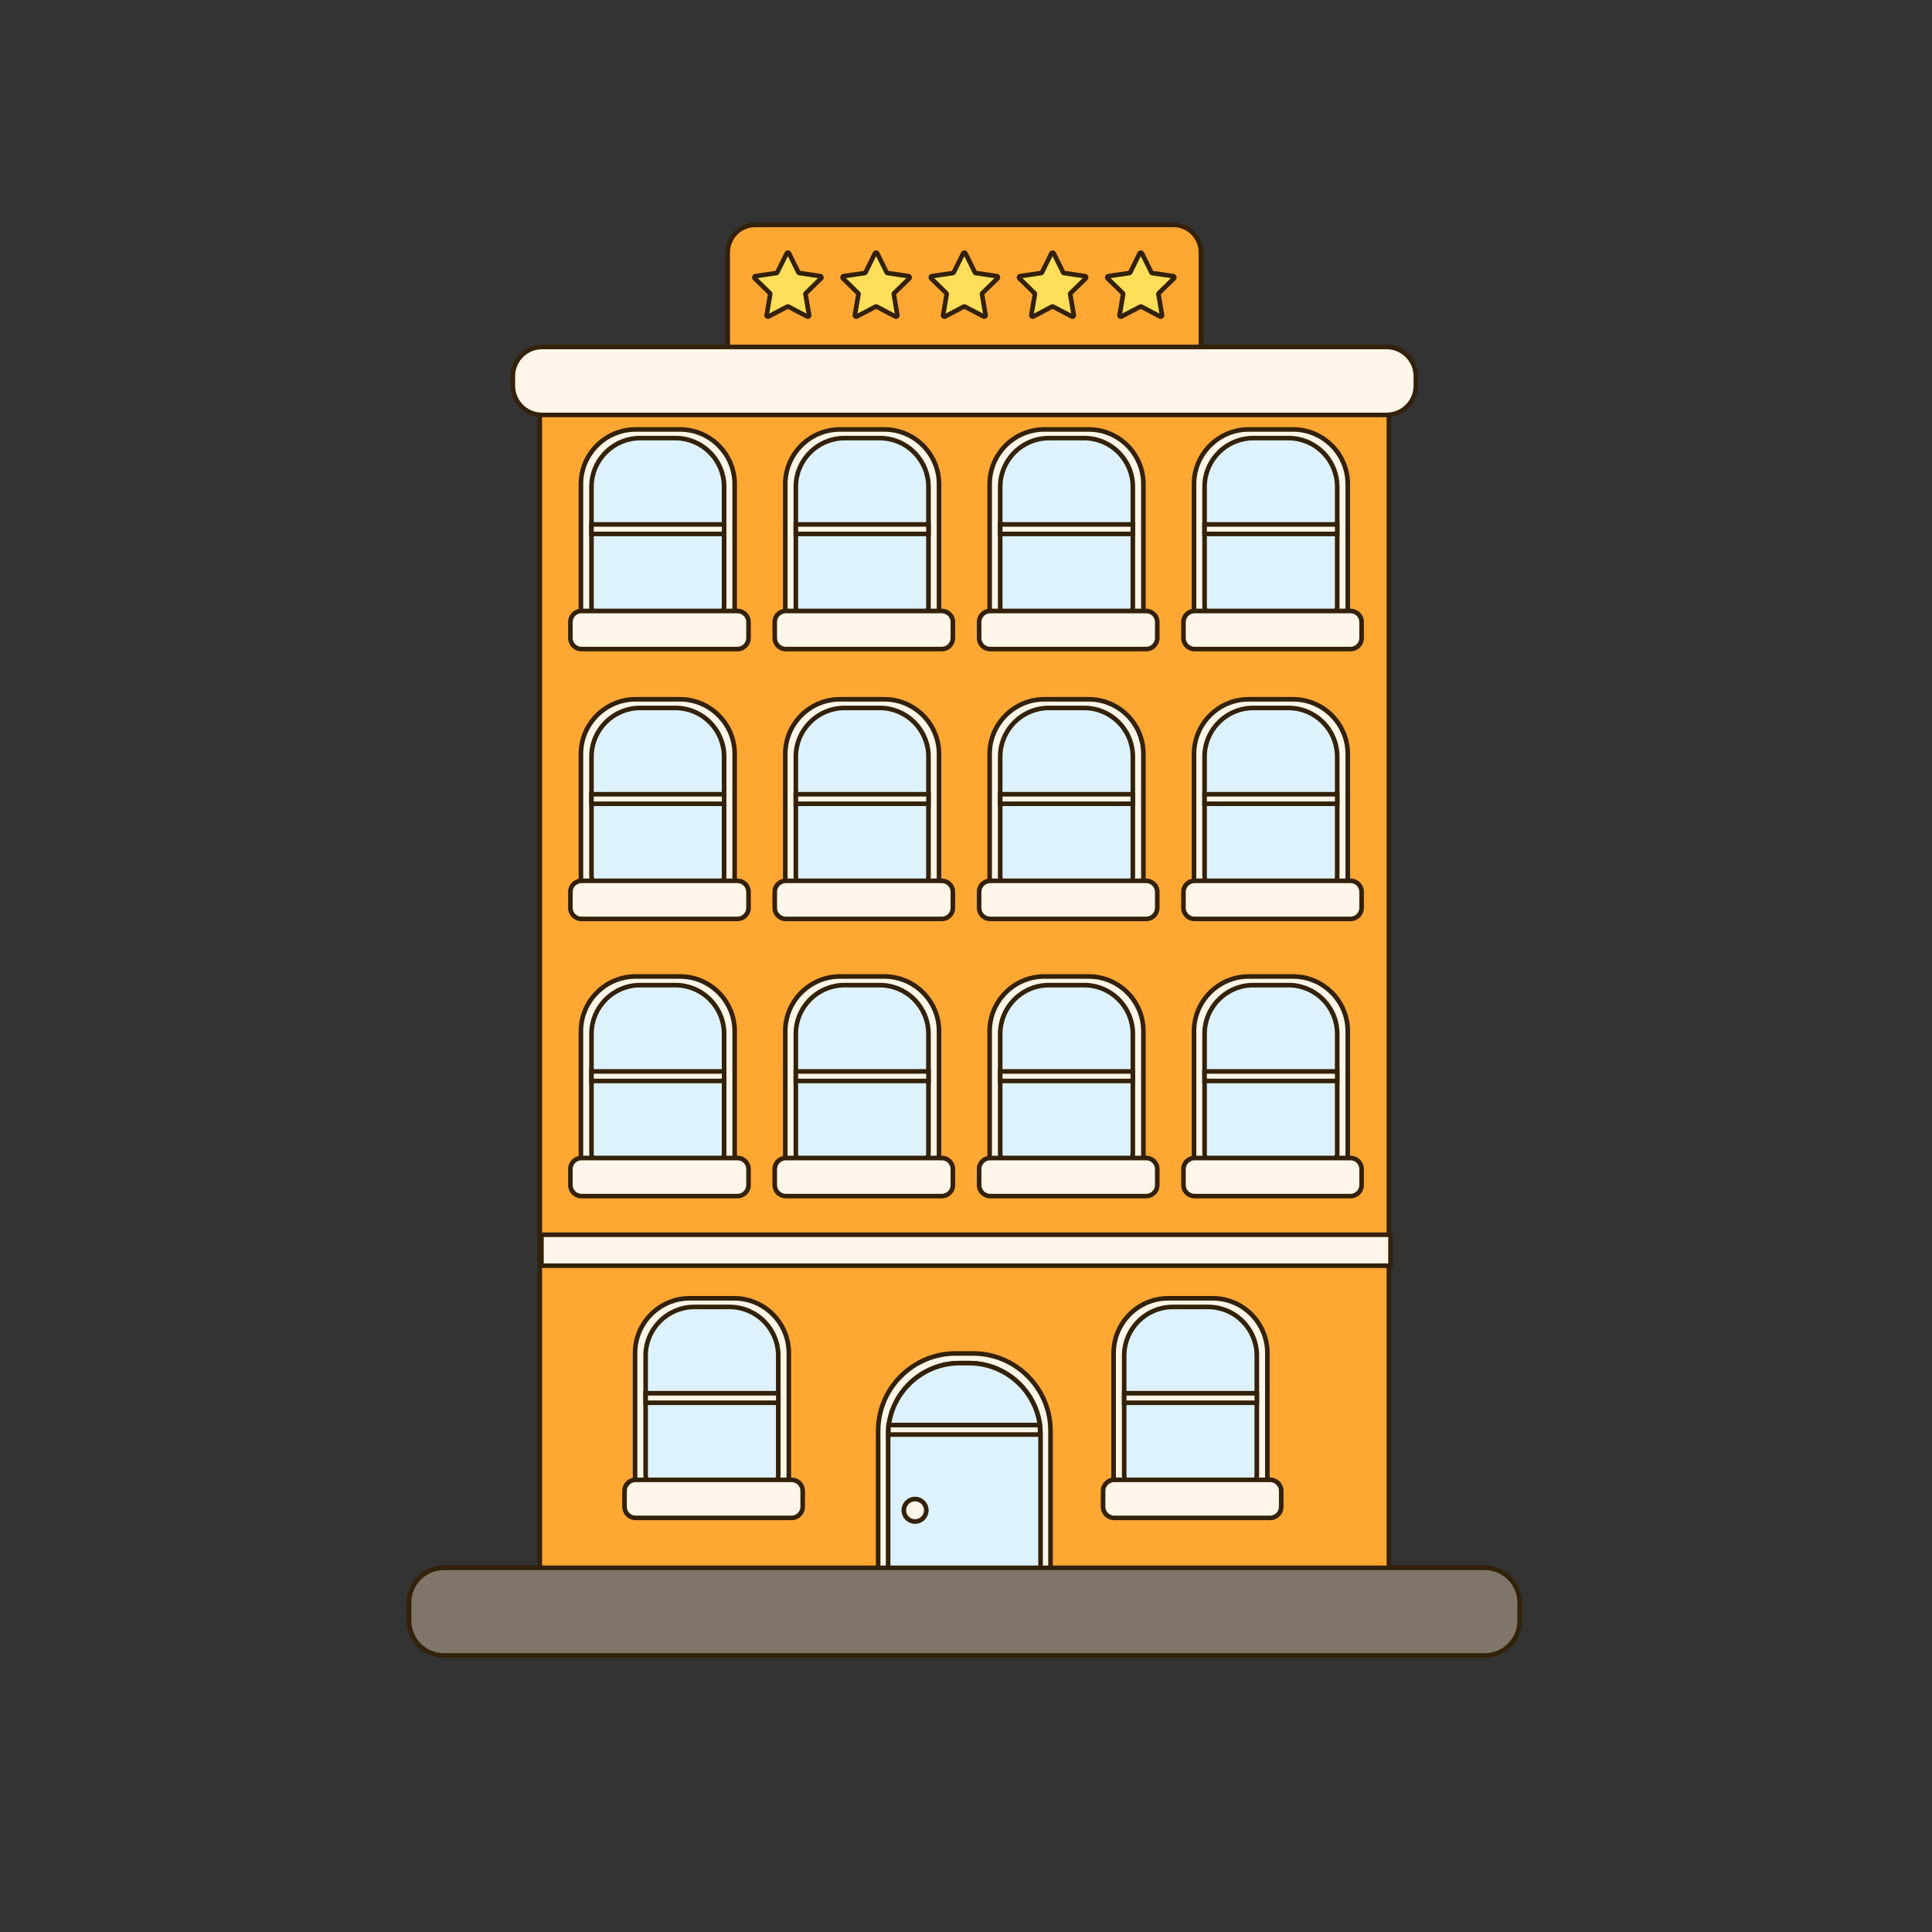 <?xml version="1.0" encoding="utf-8"?>
<!-- Generator: Adobe Illustrator 23.1.0, SVG Export Plug-In . SVG Version: 6.00 Build 0)  -->
<svg version="1.1" xmlns="http://www.w3.org/2000/svg" xmlns:xlink="http://www.w3.org/1999/xlink" x="0px" y="0px"
	 viewBox="0 0 841.89 841.89" style="enable-background:new 0 0 841.89 841.89;" xml:space="preserve">
<rect x="0" y="0" width="841.89" height="841.89" fill="#333333" stroke="none"/>
<style type="text/css">
	.st0{display:none;}
	.st1{display:inline;fill:#D89500;stroke:#332109;stroke-width:2;stroke-miterlimit:10;}
	.st2{display:inline;fill:#FFECB3;stroke:#332109;stroke-width:2;stroke-miterlimit:10;}
	.st3{display:inline;}
	.st4{fill:#DDF2FC;stroke:#332109;stroke-width:2;stroke-miterlimit:10;}
	.st5{display:inline;fill:#A56508;stroke:#332109;stroke-width:2;stroke-miterlimit:10;}
	.st6{display:inline;fill:#B3E5FC;stroke:#332109;stroke-width:2;stroke-miterlimit:10;}
	.st7{display:inline;fill:#A07235;stroke:#332109;stroke-width:2;stroke-miterlimit:10;}
	.st8{display:inline;fill:#FFDF5A;stroke:#332109;stroke-width:2;stroke-miterlimit:10;}
	.st9{fill:#FFA733;}
	.st10{fill:#332109;}
	.st11{fill:#FFF6E9;}
	.st12{fill:#DDF2FC;}
	.st13{fill:#7F7569;}
	.st14{fill:#FFDF5A;}
</style>
<g id="Слой_1" class="st0">
	<path class="st1" d="M512.06,169.96H329.83c-6.63,0-12-5.37-12-12V110c0-6.63,5.37-12,12-12h182.22c6.63,0,12,5.37,12,12v47.96
		C524.06,164.59,518.68,169.96,512.06,169.96z"/>
	<path class="st2" d="M257.69,702.3h326.5c12.01,0,21.75-9.74,21.75-21.75V191.94c0-12.01-9.74-21.75-21.75-21.75h-326.5
		c-12.01,0-21.75,9.74-21.75,21.75v488.61C235.94,692.56,245.68,702.3,257.69,702.3z"/>
	<path class="st1" d="M604.95,180.82H236.94c-7.04,0-12.74-5.7-12.74-12.74v-4.15c0-7.04,5.7-12.74,12.74-12.74h368.02
		c7.04,0,12.74,5.7,12.74,12.74v4.15C617.69,175.11,611.99,180.82,604.95,180.82z"/>
	<g class="st3">
		<path class="st4" d="M305.36,279.63h-36c-8.56,0-15.5-6.94-15.5-15.5v-61c0-8.56,6.94-15.5,15.5-15.5h36
			c8.56,0,15.5,6.94,15.5,15.5v61C320.86,272.69,313.92,279.63,305.36,279.63z"/>
		<path class="st4" d="M536.53,279.63h36c8.56,0,15.5-6.94,15.5-15.5v-61c0-8.56-6.94-15.5-15.5-15.5h-36
			c-8.56,0-15.5,6.94-15.5,15.5v61C521.03,272.69,527.97,279.63,536.53,279.63z"/>
		<path class="st4" d="M358.42,279.63h36c8.56,0,15.5-6.94,15.5-15.5v-61c0-8.56-6.94-15.5-15.5-15.5h-36
			c-8.56,0-15.5,6.94-15.5,15.5v61C342.92,272.69,349.86,279.63,358.42,279.63z"/>
		<path class="st4" d="M447.47,279.63h36c8.56,0,15.5-6.94,15.5-15.5v-61c0-8.56-6.94-15.5-15.5-15.5h-36
			c-8.56,0-15.5,6.94-15.5,15.5v61C431.97,272.69,438.91,279.63,447.47,279.63z"/>
	</g>
	<g class="st3">
		<path class="st4" d="M305.36,401.74h-36c-8.56,0-15.5-6.94-15.5-15.5v-61c0-8.56,6.94-15.5,15.5-15.5h36
			c8.56,0,15.5,6.94,15.5,15.5v61C320.86,394.8,313.92,401.74,305.36,401.74z"/>
		<path class="st4" d="M536.53,401.74h36c8.56,0,15.5-6.94,15.5-15.5v-61c0-8.56-6.94-15.5-15.5-15.5h-36
			c-8.56,0-15.5,6.94-15.5,15.5v61C521.03,394.8,527.97,401.74,536.53,401.74z"/>
		<path class="st4" d="M358.42,401.74h36c8.56,0,15.5-6.94,15.5-15.5v-61c0-8.56-6.94-15.5-15.5-15.5h-36
			c-8.56,0-15.5,6.94-15.5,15.5v61C342.92,394.8,349.86,401.74,358.42,401.74z"/>
		<path class="st4" d="M447.47,401.74h36c8.56,0,15.5-6.94,15.5-15.5v-61c0-8.56-6.94-15.5-15.5-15.5h-36
			c-8.56,0-15.5,6.94-15.5,15.5v61C431.97,394.8,438.91,401.74,447.47,401.74z"/>
	</g>
	<g class="st3">
		<path class="st4" d="M305.36,523.85h-36c-8.56,0-15.5-6.94-15.5-15.5v-61c0-8.56,6.94-15.5,15.5-15.5h36
			c8.56,0,15.5,6.94,15.5,15.5v61C320.86,516.91,313.92,523.85,305.36,523.85z"/>
		<path class="st4" d="M536.53,523.85h36c8.56,0,15.5-6.94,15.5-15.5v-61c0-8.56-6.94-15.5-15.5-15.5h-36
			c-8.56,0-15.5,6.94-15.5,15.5v61C521.03,516.91,527.97,523.85,536.53,523.85z"/>
		<path class="st4" d="M358.42,523.85h36c8.56,0,15.5-6.94,15.5-15.5v-61c0-8.56-6.94-15.5-15.5-15.5h-36
			c-8.56,0-15.5,6.94-15.5,15.5v61C342.92,516.91,349.86,523.85,358.42,523.85z"/>
		<path class="st4" d="M447.47,523.85h36c8.56,0,15.5-6.94,15.5-15.5v-61c0-8.56-6.94-15.5-15.5-15.5h-36
			c-8.56,0-15.5,6.94-15.5,15.5v61C431.97,516.91,438.91,523.85,447.47,523.85z"/>
	</g>
	<rect x="235.94" y="535.78" class="st5" width="370" height="42.07"/>
	<path class="st1" d="M535,572.63H306.89c-5.78,0-10.47-4.69-10.47-10.47v-10.17c0-5.78,4.69-10.47,10.47-10.47H535
		c5.78,0,10.47,4.69,10.47,10.47v10.17C545.47,567.94,540.78,572.63,535,572.63z"/>
	<path class="st6" d="M471.75,590.3h-49.62v98.81h-2.49V590.3h-49.5c-9.79,0-17.72,7.93-17.72,17.72v94.28h137.06v-94.28
		C489.47,598.23,481.54,590.3,471.75,590.3z"/>
	<path class="st7" d="M647.75,721.41H194.14c-8.39,0-15.19-6.8-15.19-15.19v-7.83c0-8.39,6.8-15.19,15.19-15.19h453.61
		c8.39,0,15.19,6.8,15.19,15.19v7.83C662.94,714.6,656.14,721.41,647.75,721.41z"/>
	<path class="st8" d="M344.58,110.44l4.07,8.24c0.08,0.17,0.25,0.29,0.44,0.32l9.09,1.32c0.48,0.07,0.67,0.66,0.32,0.99l-6.58,6.41
		c-0.14,0.13-0.2,0.33-0.17,0.52l1.55,9.06c0.08,0.48-0.42,0.84-0.84,0.61l-8.13-4.28c-0.17-0.09-0.37-0.09-0.54,0l-8.13,4.28
		c-0.43,0.22-0.93-0.14-0.84-0.61l1.55-9.06c0.03-0.19-0.03-0.38-0.17-0.52l-6.58-6.41c-0.35-0.34-0.15-0.92,0.32-0.99l9.09-1.32
		c0.19-0.03,0.35-0.15,0.44-0.32l4.07-8.24C343.74,110.01,344.36,110.01,344.58,110.44z"/>
	<path class="st8" d="M383.02,110.44l4.07,8.24c0.08,0.17,0.25,0.29,0.44,0.32l9.09,1.32c0.48,0.07,0.67,0.66,0.32,0.99l-6.58,6.41
		c-0.14,0.13-0.2,0.33-0.17,0.52l1.55,9.06c0.08,0.48-0.42,0.84-0.85,0.61l-8.13-4.28c-0.17-0.09-0.37-0.09-0.54,0l-8.13,4.28
		c-0.43,0.22-0.93-0.14-0.84-0.61l1.55-9.06c0.03-0.19-0.03-0.38-0.17-0.52l-6.58-6.41c-0.35-0.34-0.15-0.92,0.32-0.99l9.09-1.32
		c0.19-0.03,0.35-0.15,0.44-0.32l4.07-8.24C382.19,110.01,382.81,110.01,383.02,110.44z"/>
	<path class="st8" d="M421.47,110.44l4.07,8.24c0.08,0.17,0.25,0.29,0.44,0.32l9.09,1.32c0.48,0.07,0.67,0.66,0.32,0.99l-6.58,6.41
		c-0.14,0.13-0.2,0.33-0.17,0.52l1.55,9.06c0.08,0.48-0.42,0.84-0.84,0.61l-8.13-4.28c-0.17-0.09-0.37-0.09-0.54,0l-8.13,4.28
		c-0.43,0.22-0.93-0.14-0.85-0.61l1.55-9.06c0.03-0.19-0.03-0.38-0.17-0.52l-6.58-6.41c-0.35-0.34-0.15-0.92,0.32-0.99l9.09-1.32
		c0.19-0.03,0.35-0.15,0.44-0.32l4.07-8.24C420.64,110.01,421.25,110.01,421.47,110.44z"/>
	<path class="st8" d="M459.91,110.44l4.07,8.24c0.08,0.17,0.25,0.29,0.44,0.32l9.09,1.32c0.48,0.07,0.67,0.66,0.32,0.99l-6.58,6.41
		c-0.14,0.13-0.2,0.33-0.17,0.52l1.55,9.06c0.08,0.48-0.42,0.84-0.84,0.61l-8.13-4.28c-0.17-0.09-0.37-0.09-0.54,0l-8.13,4.28
		c-0.43,0.22-0.93-0.14-0.84-0.61l1.55-9.06c0.03-0.19-0.03-0.38-0.17-0.52l-6.58-6.41c-0.35-0.34-0.15-0.92,0.32-0.99l9.09-1.32
		c0.19-0.03,0.35-0.15,0.44-0.32l4.07-8.24C459.08,110.01,459.7,110.01,459.91,110.44z"/>
	<path class="st8" d="M498.36,110.44l4.07,8.24c0.08,0.17,0.25,0.29,0.44,0.32l9.09,1.32c0.48,0.07,0.67,0.66,0.32,0.99l-6.58,6.41
		c-0.14,0.13-0.2,0.33-0.17,0.52l1.55,9.06c0.08,0.48-0.42,0.84-0.84,0.61l-8.13-4.28c-0.17-0.09-0.37-0.09-0.54,0l-8.13,4.28
		c-0.43,0.22-0.93-0.14-0.84-0.61l1.55-9.06c0.03-0.19-0.03-0.38-0.17-0.52l-6.58-6.41c-0.35-0.34-0.15-0.92,0.32-0.99l9.09-1.32
		c0.19-0.03,0.35-0.15,0.44-0.32l4.07-8.24C497.53,110.01,498.15,110.01,498.36,110.44z"/>
</g>
<g id="Слой_2">
	<g>
		<path class="st9" d="M511.33,169.96H329.11c-6.63,0-12-5.37-12-12V110c0-6.63,5.37-12,12-12h182.22c6.63,0,12,5.37,12,12v47.96
			C523.33,164.59,517.96,169.96,511.33,169.96z"/>
		<path class="st10" d="M511.33,170.96H329.11c-7.17,0-13-5.83-13-13V110c0-7.17,5.83-13,13-13h182.22c7.17,0,13,5.83,13,13v47.96
			C524.33,165.13,518.5,170.96,511.33,170.96z M329.11,99c-6.07,0-11,4.93-11,11v47.96c0,6.07,4.93,11,11,11h182.22
			c6.07,0,11-4.93,11-11V110c0-6.07-4.93-11-11-11H329.11z"/>
	</g>
	<g>
		<path class="st9" d="M244.74,702.3H595.7c5.26,0,9.52-4.26,9.52-9.52V179.7c0-5.26-4.26-9.52-9.52-9.52H244.74
			c-5.26,0-9.52,4.26-9.52,9.52v513.07C235.22,698.04,239.48,702.3,244.74,702.3z"/>
		<path class="st10" d="M595.7,703.3H244.74c-5.8,0-10.52-4.72-10.52-10.52V179.7c0-5.8,4.72-10.52,10.52-10.52H595.7
			c5.8,0,10.52,4.72,10.52,10.52v513.07C606.22,698.58,601.5,703.3,595.7,703.3z M244.74,171.19c-4.7,0-8.52,3.82-8.52,8.52v513.07
			c0,4.7,3.82,8.52,8.52,8.52H595.7c4.7,0,8.52-3.82,8.52-8.52V179.7c0-4.7-3.82-8.52-8.52-8.52H244.74z"/>
	</g>
	<g>
		<path class="st11" d="M424,716.67h-7.56c-18.66,0-33.78-15.12-33.78-33.78v-59.33c0-18.66,15.12-33.78,33.78-33.78H424
			c18.66,0,33.78,15.12,33.78,33.78v59.33C457.78,701.54,442.66,716.67,424,716.67z"/>
		<path class="st10" d="M424,717.67h-7.56c-19.18,0-34.78-15.6-34.78-34.78v-59.33c0-19.18,15.6-34.78,34.78-34.78H424
			c19.18,0,34.78,15.6,34.78,34.78v59.33C458.78,702.06,443.18,717.67,424,717.67z M416.44,590.78c-18.08,0-32.78,14.71-32.78,32.78
			v59.33c0,18.08,14.71,32.78,32.78,32.78H424c18.08,0,32.78-14.71,32.78-32.78v-59.33c0-18.08-14.71-32.78-32.78-32.78H416.44z"/>
	</g>
	<g>
		<path class="st12" d="M422.31,713.85h-4.18c-17.19,0-31.12-13.93-31.12-31.12v-57.62c0-17.19,13.93-31.12,31.12-31.12h4.18
			c17.19,0,31.12,13.93,31.12,31.12v57.62C453.43,699.92,439.5,713.85,422.31,713.85z"/>
		<path class="st10" d="M422.31,714.85h-4.18c-17.71,0-32.12-14.41-32.12-32.12v-57.62c0-17.71,14.41-32.12,32.12-32.12h4.18
			c17.71,0,32.12,14.41,32.12,32.12v57.62C454.43,700.44,440.02,714.85,422.31,714.85z M418.13,595
			c-16.61,0-30.12,13.51-30.12,30.12v57.62c0,16.61,13.51,30.12,30.12,30.12h4.18c16.61,0,30.12-13.51,30.12-30.12v-57.62
			c0-16.61-13.51-30.12-30.12-30.12H418.13z"/>
	</g>
	<g>
		<path class="st11" d="M604.23,180.82H236.21c-7.04,0-12.74-5.7-12.74-12.74v-4.15c0-7.04,5.7-12.74,12.74-12.74h368.02
			c7.04,0,12.74,5.7,12.74,12.74v4.15C616.97,175.11,611.27,180.82,604.23,180.82z"/>
		<path class="st10" d="M604.23,181.81H236.21c-7.58,0-13.74-6.16-13.74-13.74v-4.15c0-7.58,6.16-13.74,13.74-13.74h368.02
			c7.58,0,13.74,6.16,13.74,13.74v4.15C617.97,175.65,611.81,181.81,604.23,181.81z M236.21,152.19c-6.47,0-11.74,5.27-11.74,11.74
			v4.15c0,6.47,5.27,11.74,11.74,11.74h368.02c6.47,0,11.74-5.27,11.74-11.74v-4.15c0-6.47-5.27-11.74-11.74-11.74H236.21z"/>
	</g>
	<g>
		<rect x="235.94" y="538.05" class="st11" width="370" height="13.48"/>
		<path class="st10" d="M606.95,552.54h-372v-15.48h372V552.54z M236.94,550.54h368v-11.48h-368V550.54z"/>
	</g>
	<g>
		<path class="st13" d="M647.03,721.41H193.42c-8.39,0-15.19-6.8-15.19-15.19v-7.83c0-8.39,6.8-15.19,15.19-15.19h453.61
			c8.39,0,15.19,6.8,15.19,15.19v7.83C662.22,714.6,655.42,721.41,647.03,721.41z"/>
		<path class="st10" d="M647.03,722.41H193.42c-8.93,0-16.19-7.26-16.19-16.19v-7.83c0-8.93,7.26-16.19,16.19-16.19h453.61
			c8.93,0,16.19,7.26,16.19,16.19v7.83C663.22,715.14,655.96,722.41,647.03,722.41z M193.42,684.19c-7.83,0-14.19,6.37-14.19,14.19
			v7.83c0,7.83,6.37,14.19,14.19,14.19h453.61c7.83,0,14.19-6.37,14.19-14.19v-7.83c0-7.83-6.37-14.19-14.19-14.19H193.42z"/>
	</g>
	<g>
		<path class="st14" d="M343.85,110.44l4.07,8.24c0.08,0.17,0.25,0.29,0.44,0.32l9.09,1.32c0.48,0.07,0.67,0.66,0.32,0.99
			l-6.58,6.41c-0.14,0.13-0.2,0.33-0.17,0.52l1.55,9.06c0.08,0.48-0.42,0.84-0.84,0.61l-8.13-4.28c-0.17-0.09-0.37-0.09-0.54,0
			l-8.13,4.28c-0.43,0.22-0.93-0.14-0.84-0.61l1.55-9.06c0.03-0.19-0.03-0.38-0.17-0.52l-6.58-6.41c-0.35-0.34-0.15-0.92,0.32-0.99
			l9.09-1.32c0.19-0.03,0.35-0.15,0.44-0.32l4.07-8.24C343.02,110.01,343.64,110.01,343.85,110.44z"/>
		<path class="st10" d="M334.65,138.98c-0.33,0-0.65-0.1-0.93-0.3c-0.49-0.36-0.73-0.95-0.63-1.55l1.52-8.84l-6.42-6.26
			c-0.43-0.42-0.59-1.04-0.4-1.62c0.19-0.58,0.68-0.99,1.28-1.08l8.87-1.29l3.97-8.04c0.27-0.54,0.81-0.88,1.42-0.88
			s1.15,0.34,1.42,0.88h0l3.97,8.04l8.88,1.29c0.6,0.09,1.09,0.5,1.28,1.08c0.19,0.58,0.03,1.2-0.4,1.62l-6.42,6.26l1.52,8.84
			c0.1,0.6-0.14,1.19-0.63,1.55c-0.49,0.36-1.13,0.4-1.67,0.12l-7.94-4.17l-7.94,4.17C335.16,138.92,334.91,138.98,334.65,138.98z
			 M330.19,121.19l5.97,5.82c0.37,0.36,0.54,0.89,0.45,1.4l-1.41,8.22l7.38-3.88c0.46-0.24,1.01-0.24,1.47,0l7.38,3.88l-1.41-8.22
			c-0.09-0.51,0.08-1.04,0.46-1.4l5.97-5.82l-8.25-1.2c-0.52-0.08-0.96-0.4-1.19-0.87l-3.69-7.48l-3.69,7.48
			c-0.23,0.47-0.68,0.79-1.19,0.87L330.19,121.19z"/>
	</g>
	<g>
		<path class="st14" d="M382.3,110.44l4.07,8.24c0.08,0.17,0.25,0.29,0.44,0.32l9.09,1.32c0.48,0.07,0.67,0.66,0.32,0.99l-6.58,6.41
			c-0.14,0.13-0.2,0.33-0.17,0.52l1.55,9.06c0.08,0.48-0.42,0.84-0.85,0.61l-8.13-4.28c-0.17-0.09-0.37-0.09-0.54,0l-8.13,4.28
			c-0.43,0.22-0.93-0.14-0.84-0.61l1.55-9.06c0.03-0.19-0.03-0.38-0.17-0.52l-6.58-6.41c-0.35-0.34-0.15-0.92,0.32-0.99l9.09-1.32
			c0.19-0.03,0.35-0.15,0.44-0.32l4.07-8.24C381.47,110.01,382.08,110.01,382.3,110.44z"/>
		<path class="st10" d="M390.45,138.98c-0.25,0-0.5-0.06-0.74-0.18l-7.94-4.17l-7.94,4.17c-0.54,0.28-1.17,0.24-1.67-0.12
			c-0.49-0.36-0.73-0.95-0.63-1.55l1.52-8.84l-6.42-6.26c-0.43-0.42-0.59-1.04-0.4-1.62s0.68-0.99,1.28-1.08l8.87-1.29l3.97-8.04
			c0.27-0.54,0.81-0.88,1.42-0.88h0c0.61,0,1.15,0.34,1.42,0.88l3.97,8.04l8.88,1.29c0.6,0.09,1.09,0.5,1.28,1.08s0.03,1.2-0.4,1.62
			l-6.42,6.26l1.52,8.84c0.1,0.6-0.14,1.19-0.63,1.55C391.1,138.88,390.78,138.98,390.45,138.98z M381.78,132.57
			c0.25,0,0.51,0.06,0.74,0.18l7.38,3.88l-1.41-8.22c-0.09-0.51,0.08-1.04,0.46-1.4l5.97-5.82l-8.26-1.2
			c-0.52-0.08-0.96-0.4-1.19-0.87l-3.69-7.48l-3.69,7.48c-0.23,0.47-0.67,0.79-1.19,0.87l-8.26,1.2l5.97,5.82
			c0.37,0.36,0.54,0.89,0.46,1.4l-1.41,8.22l7.38-3.88C381.27,132.63,381.52,132.57,381.78,132.57z"/>
	</g>
	<g>
		<path class="st14" d="M420.74,110.44l4.07,8.24c0.08,0.17,0.25,0.29,0.44,0.32l9.09,1.32c0.48,0.07,0.67,0.66,0.32,0.99
			l-6.58,6.41c-0.14,0.13-0.2,0.33-0.17,0.52l1.55,9.06c0.08,0.48-0.42,0.84-0.84,0.61l-8.13-4.28c-0.17-0.09-0.37-0.09-0.54,0
			l-8.13,4.28c-0.43,0.22-0.93-0.14-0.85-0.61l1.55-9.06c0.03-0.19-0.03-0.38-0.17-0.52l-6.58-6.41c-0.35-0.34-0.15-0.92,0.32-0.99
			l9.09-1.32c0.19-0.03,0.35-0.15,0.44-0.32l4.07-8.24C419.91,110.01,420.53,110.01,420.74,110.44z"/>
		<path class="st10" d="M428.9,138.98c-0.25,0-0.5-0.06-0.74-0.18l-7.94-4.17l-7.94,4.17c-0.54,0.28-1.18,0.24-1.67-0.12
			c-0.49-0.36-0.73-0.95-0.63-1.55l1.52-8.84l-6.42-6.26c-0.43-0.42-0.59-1.04-0.4-1.62s0.68-0.99,1.28-1.08l8.88-1.29l3.97-8.04
			c0.27-0.54,0.81-0.88,1.42-0.88h0c0.61,0,1.15,0.34,1.42,0.88l3.97,8.04l8.88,1.29c0.6,0.09,1.09,0.5,1.28,1.08s0.04,1.2-0.4,1.62
			l-6.42,6.26l1.52,8.84c0.1,0.6-0.14,1.19-0.63,1.55C429.55,138.88,429.23,138.98,428.9,138.98z M420.22,132.57
			c0.25,0,0.51,0.06,0.74,0.18l7.38,3.88l-1.41-8.22c-0.09-0.51,0.08-1.03,0.45-1.4l5.97-5.82l-8.25-1.2
			c-0.52-0.08-0.96-0.4-1.19-0.87l-3.69-7.48l-3.69,7.48c-0.23,0.47-0.68,0.79-1.19,0.87l-8.26,1.2l5.97,5.82
			c0.37,0.36,0.54,0.89,0.46,1.4l-1.41,8.22l7.38-3.88C419.72,132.63,419.97,132.57,420.22,132.57z M428.9,128.07L428.9,128.07
			C428.9,128.07,428.9,128.07,428.9,128.07z M419.85,110.89C419.85,110.89,419.85,110.89,419.85,110.89L419.85,110.89z"/>
	</g>
	<g>
		<path class="st14" d="M459.19,110.44l4.07,8.24c0.08,0.17,0.25,0.29,0.44,0.32l9.09,1.32c0.48,0.07,0.67,0.66,0.32,0.99
			l-6.58,6.41c-0.14,0.13-0.2,0.33-0.17,0.52l1.55,9.06c0.08,0.48-0.42,0.84-0.84,0.61l-8.13-4.28c-0.17-0.09-0.37-0.09-0.54,0
			l-8.13,4.28c-0.43,0.22-0.93-0.14-0.84-0.61l1.55-9.06c0.03-0.19-0.03-0.38-0.17-0.52l-6.58-6.41c-0.35-0.34-0.15-0.92,0.32-0.99
			l9.09-1.32c0.19-0.03,0.35-0.15,0.44-0.32l4.07-8.24C458.36,110.01,458.98,110.01,459.19,110.44z"/>
		<path class="st10" d="M467.34,138.98c-0.25,0-0.5-0.06-0.74-0.18l-7.94-4.17l-7.94,4.17c-0.54,0.28-1.18,0.23-1.67-0.12
			c-0.49-0.36-0.73-0.95-0.63-1.55l1.52-8.84l-6.42-6.26c-0.43-0.42-0.59-1.04-0.4-1.62s0.68-0.99,1.28-1.08l8.88-1.29l3.97-8.04
			c0.27-0.54,0.81-0.88,1.42-0.88s1.15,0.34,1.42,0.88v0l3.97,8.04l8.88,1.29c0.6,0.09,1.09,0.5,1.28,1.08
			c0.19,0.58,0.03,1.2-0.4,1.62l-6.42,6.26l1.52,8.84c0.1,0.6-0.14,1.19-0.63,1.55C468,138.88,467.67,138.98,467.34,138.98z
			 M445.53,121.19l5.97,5.82c0.37,0.36,0.54,0.89,0.45,1.4l-1.41,8.22l7.38-3.88c0.46-0.24,1.01-0.24,1.47,0l7.38,3.88l-1.41-8.22
			c-0.09-0.51,0.08-1.04,0.46-1.4l5.97-5.82l-8.25-1.2c-0.52-0.08-0.96-0.4-1.19-0.87l-3.69-7.48l-3.69,7.48
			c-0.23,0.47-0.67,0.79-1.19,0.87L445.53,121.19z M458.87,134.52L458.87,134.52C458.86,134.52,458.86,134.52,458.87,134.52z
			 M458.29,110.89L458.29,110.89L458.29,110.89z"/>
	</g>
	<g>
		<path class="st14" d="M497.64,110.44l4.07,8.24c0.08,0.17,0.25,0.29,0.44,0.32l9.09,1.32c0.48,0.07,0.67,0.66,0.32,0.99
			l-6.58,6.41c-0.14,0.13-0.2,0.33-0.17,0.52l1.55,9.06c0.08,0.48-0.42,0.84-0.85,0.61l-8.13-4.28c-0.17-0.09-0.37-0.09-0.54,0
			l-8.13,4.28c-0.43,0.22-0.93-0.14-0.84-0.61l1.55-9.06c0.03-0.19-0.03-0.38-0.17-0.52l-6.58-6.41c-0.35-0.34-0.15-0.92,0.32-0.99
			l9.09-1.32c0.19-0.03,0.35-0.15,0.44-0.32l4.07-8.24C496.81,110.01,497.42,110.01,497.64,110.44z"/>
		<path class="st10" d="M505.79,138.98c-0.25,0-0.5-0.06-0.74-0.18l-7.94-4.17l-7.94,4.17c-0.54,0.28-1.18,0.23-1.67-0.12
			c-0.49-0.36-0.73-0.95-0.63-1.55l1.52-8.84l-6.42-6.26c-0.43-0.42-0.59-1.04-0.4-1.62c0.19-0.58,0.68-0.99,1.28-1.08l8.88-1.29
			l3.97-8.04c0.27-0.54,0.81-0.88,1.42-0.88s1.15,0.34,1.42,0.88v0l3.97,8.04l8.87,1.29c0.6,0.09,1.09,0.5,1.28,1.08
			s0.03,1.2-0.4,1.62l-6.42,6.26l1.52,8.84c0.1,0.6-0.14,1.19-0.63,1.55C506.44,138.88,506.12,138.98,505.79,138.98z M483.98,121.19
			l5.97,5.82c0.37,0.36,0.54,0.89,0.46,1.4l-1.41,8.22l7.38-3.88c0.46-0.24,1.01-0.24,1.48,0l7.38,3.88l-1.41-8.22
			c-0.09-0.51,0.08-1.04,0.45-1.4l5.97-5.82l-8.25-1.2c-0.52-0.08-0.96-0.4-1.19-0.87l-3.69-7.48l-3.69,7.48
			c-0.23,0.47-0.67,0.79-1.19,0.87L483.98,121.19z M496.92,134.52C496.92,134.52,496.92,134.52,496.92,134.52L496.92,134.52z
			 M502.6,118.24L502.6,118.24C502.6,118.24,502.6,118.24,502.6,118.24z M496.74,110.89L496.74,110.89L496.74,110.89z"/>
	</g>
	<g>
		<g>
			<g>
				<path class="st11" d="M311.35,279.13h-49.42c-4.86,0-8.79-3.94-8.79-8.79v-59.37c0-13.17,10.67-23.84,23.84-23.84h19.32
					c13.17,0,23.84,10.67,23.84,23.84v59.37C320.14,275.2,316.2,279.13,311.35,279.13z"/>
				<path class="st10" d="M311.35,280.13h-49.42c-5.4,0-9.79-4.39-9.79-9.79v-59.37c0-13.7,11.14-24.84,24.84-24.84h19.32
					c13.7,0,24.84,11.14,24.84,24.84v59.37C321.14,275.74,316.75,280.13,311.35,280.13z M276.98,188.13
					c-12.59,0-22.84,10.25-22.84,22.84v59.37c0,4.3,3.5,7.79,7.79,7.79h49.42c4.3,0,7.79-3.5,7.79-7.79v-59.37
					c0-12.59-10.25-22.84-22.84-22.84H276.98z"/>
			</g>
			<g>
				<path class="st12" d="M309.37,270.27h-45.45c-3.41,0-6.17-2.76-6.17-6.17v-51.97c0-11.72,9.5-21.22,21.22-21.22h15.36
					c11.72,0,21.22,9.5,21.22,21.22v51.97C315.54,267.51,312.77,270.27,309.37,270.27z"/>
				<path class="st10" d="M309.37,271.27h-45.45c-3.95,0-7.17-3.22-7.17-7.17v-51.97c0-12.25,9.97-22.22,22.22-22.22h15.36
					c12.25,0,22.22,9.97,22.22,22.22v51.97C316.54,268.06,313.32,271.27,309.37,271.27z M278.96,191.91
					c-11.15,0-20.22,9.07-20.22,20.22v51.97c0,2.85,2.32,5.17,5.17,5.17h45.45c2.85,0,5.17-2.32,5.17-5.17v-51.97
					c0-11.15-9.07-20.22-20.22-20.22H278.96z"/>
			</g>
			<g>
				<path class="st11" d="M321.35,282.84h-67.97c-2.67,0-4.83-2.16-4.83-4.83v-6.93c0-2.67,2.16-4.83,4.83-4.83h67.97
					c2.67,0,4.83,2.16,4.83,4.83v6.93C326.18,280.68,324.01,282.84,321.35,282.84z"/>
				<path class="st10" d="M321.35,283.84h-67.97c-3.21,0-5.83-2.61-5.83-5.83v-6.94c0-3.21,2.61-5.83,5.83-5.83h67.97
					c3.21,0,5.83,2.61,5.83,5.83v6.94C327.18,281.22,324.56,283.84,321.35,283.84z M253.38,267.24c-2.11,0-3.83,1.72-3.83,3.83v6.94
					c0,2.11,1.72,3.83,3.83,3.83h67.97c2.11,0,3.83-1.72,3.83-3.83v-6.94c0-2.11-1.72-3.83-3.83-3.83H253.38z"/>
			</g>
			<g>
				<rect x="257.74" y="228.52" class="st11" width="57.8" height="4.15"/>
				<path class="st10" d="M316.54,233.67h-59.8v-6.15h59.8V233.67z M258.74,231.67h55.8v-2.15h-55.8V231.67z"/>
			</g>
		</g>
		<g>
			<g>
				<path class="st11" d="M400.4,279.13h-49.42c-4.86,0-8.79-3.94-8.79-8.79v-59.37c0-13.17,10.67-23.84,23.84-23.84h19.32
					c13.17,0,23.84,10.67,23.84,23.84v59.37C409.19,275.2,405.26,279.13,400.4,279.13z"/>
				<path class="st10" d="M400.4,280.13h-49.42c-5.4,0-9.79-4.39-9.79-9.79v-59.37c0-13.7,11.14-24.84,24.84-24.84h19.32
					c13.7,0,24.84,11.14,24.84,24.84v59.37C410.19,275.74,405.8,280.13,400.4,280.13z M366.03,188.13
					c-12.59,0-22.84,10.25-22.84,22.84v59.37c0,4.3,3.5,7.79,7.79,7.79h49.42c4.3,0,7.79-3.5,7.79-7.79v-59.37
					c0-12.59-10.25-22.84-22.84-22.84H366.03z"/>
			</g>
			<g>
				<path class="st12" d="M398.42,270.27h-45.45c-3.41,0-6.17-2.76-6.17-6.17v-51.97c0-11.72,9.5-21.22,21.22-21.22h15.36
					c11.72,0,21.22,9.5,21.22,21.22v51.97C404.59,267.51,401.83,270.27,398.42,270.27z"/>
				<path class="st10" d="M398.42,271.27h-45.45c-3.95,0-7.17-3.22-7.17-7.17v-51.97c0-12.25,9.97-22.22,22.22-22.22h15.36
					c12.25,0,22.22,9.97,22.22,22.22v51.97C405.59,268.06,402.38,271.27,398.42,271.27z M368.01,191.91
					c-11.15,0-20.22,9.07-20.22,20.22v51.97c0,2.85,2.32,5.17,5.17,5.17h45.45c2.85,0,5.17-2.32,5.17-5.17v-51.97
					c0-11.15-9.07-20.22-20.22-20.22H368.01z"/>
			</g>
			<g>
				<path class="st11" d="M410.4,282.84h-67.97c-2.67,0-4.83-2.16-4.83-4.83v-6.93c0-2.67,2.16-4.83,4.83-4.83h67.97
					c2.67,0,4.83,2.16,4.83,4.83v6.93C415.23,280.68,413.07,282.84,410.4,282.84z"/>
				<path class="st10" d="M410.4,283.84h-67.97c-3.21,0-5.83-2.61-5.83-5.83v-6.94c0-3.21,2.61-5.83,5.83-5.83h67.97
					c3.21,0,5.83,2.61,5.83,5.83v6.94C416.23,281.22,413.62,283.84,410.4,283.84z M342.43,267.24c-2.11,0-3.83,1.72-3.83,3.83v6.94
					c0,2.11,1.72,3.83,3.83,3.83h67.97c2.11,0,3.83-1.72,3.83-3.83v-6.94c0-2.11-1.72-3.83-3.83-3.83H342.43z"/>
			</g>
			<g>
				<rect x="346.8" y="228.52" class="st11" width="57.8" height="4.15"/>
				<path class="st10" d="M405.59,233.67h-59.8v-6.15h59.8V233.67z M347.8,231.67h55.8v-2.15h-55.8V231.67z"/>
			</g>
		</g>
		<g>
			<g>
				<path class="st11" d="M489.46,279.13h-49.42c-4.86,0-8.79-3.94-8.79-8.79v-59.37c0-13.17,10.67-23.84,23.84-23.84h19.32
					c13.17,0,23.84,10.67,23.84,23.84v59.37C498.25,275.2,494.31,279.13,489.46,279.13z"/>
				<path class="st10" d="M489.46,280.13h-49.42c-5.4,0-9.79-4.39-9.79-9.79v-59.37c0-13.7,11.14-24.84,24.84-24.84h19.32
					c13.7,0,24.84,11.14,24.84,24.84v59.37C499.25,275.74,494.86,280.13,489.46,280.13z M455.09,188.13
					c-12.59,0-22.84,10.25-22.84,22.84v59.37c0,4.3,3.5,7.79,7.79,7.79h49.42c4.3,0,7.79-3.5,7.79-7.79v-59.37
					c0-12.59-10.25-22.84-22.84-22.84H455.09z"/>
			</g>
			<g>
				<path class="st12" d="M487.48,270.27h-45.45c-3.41,0-6.17-2.76-6.17-6.17v-51.97c0-11.72,9.5-21.22,21.22-21.22h15.36
					c11.72,0,21.22,9.5,21.22,21.22v51.97C493.65,267.51,490.89,270.27,487.48,270.27z"/>
				<path class="st10" d="M487.48,271.27h-45.46c-3.95,0-7.17-3.22-7.17-7.17v-51.97c0-12.25,9.97-22.22,22.22-22.22h15.36
					c12.25,0,22.22,9.97,22.22,22.22v51.97C494.65,268.06,491.43,271.27,487.48,271.27z M457.07,191.91
					c-11.15,0-20.22,9.07-20.22,20.22v51.97c0,2.85,2.32,5.17,5.17,5.17h45.46c2.85,0,5.17-2.32,5.17-5.17v-51.97
					c0-11.15-9.07-20.22-20.22-20.22H457.07z"/>
			</g>
			<g>
				<path class="st11" d="M499.46,282.84h-67.97c-2.67,0-4.83-2.16-4.83-4.83v-6.93c0-2.67,2.16-4.83,4.83-4.83h67.97
					c2.67,0,4.83,2.16,4.83,4.83v6.93C504.29,280.68,502.13,282.84,499.46,282.84z"/>
				<path class="st10" d="M499.46,283.84h-67.97c-3.21,0-5.83-2.61-5.83-5.83v-6.94c0-3.21,2.61-5.83,5.83-5.83h67.97
					c3.21,0,5.83,2.61,5.83,5.83v6.94C505.29,281.22,502.67,283.84,499.46,283.84z M431.49,267.24c-2.11,0-3.83,1.72-3.83,3.83v6.94
					c0,2.11,1.72,3.83,3.83,3.83h67.97c2.11,0,3.83-1.72,3.83-3.83v-6.94c0-2.11-1.72-3.83-3.83-3.83H431.49z"/>
			</g>
			<g>
				<rect x="435.85" y="228.52" class="st11" width="57.8" height="4.15"/>
				<path class="st10" d="M494.65,233.67h-59.8v-6.15h59.8V233.67z M436.85,231.67h55.8v-2.15h-55.8V231.67z"/>
			</g>
		</g>
		<g>
			<g>
				<path class="st11" d="M578.51,279.13H529.1c-4.86,0-8.79-3.94-8.79-8.79v-59.37c0-13.17,10.67-23.84,23.84-23.84h19.32
					c13.17,0,23.84,10.67,23.84,23.84v59.37C587.31,275.2,583.37,279.13,578.51,279.13z"/>
				<path class="st10" d="M578.51,280.13H529.1c-5.4,0-9.79-4.39-9.79-9.79v-59.37c0-13.7,11.14-24.84,24.84-24.84h19.32
					c13.7,0,24.84,11.14,24.84,24.84v59.37C588.31,275.74,583.91,280.13,578.51,280.13z M544.14,188.13
					c-12.59,0-22.84,10.25-22.84,22.84v59.37c0,4.3,3.5,7.79,7.79,7.79h49.42c4.3,0,7.79-3.5,7.79-7.79v-59.37
					c0-12.59-10.25-22.84-22.84-22.84H544.14z"/>
			</g>
			<g>
				<path class="st12" d="M576.53,270.27h-45.45c-3.41,0-6.17-2.76-6.17-6.17v-51.97c0-11.72,9.5-21.22,21.22-21.22h15.36
					c11.72,0,21.22,9.5,21.22,21.22v51.97C582.7,267.51,579.94,270.27,576.53,270.27z"/>
				<path class="st10" d="M576.53,271.27h-45.45c-3.95,0-7.17-3.22-7.17-7.17v-51.97c0-12.25,9.97-22.22,22.22-22.22h15.36
					c12.25,0,22.22,9.97,22.22,22.22v51.97C583.7,268.06,580.49,271.27,576.53,271.27z M546.13,191.91
					c-11.15,0-20.22,9.07-20.22,20.22v51.97c0,2.85,2.32,5.17,5.17,5.17h45.45c2.85,0,5.17-2.32,5.17-5.17v-51.97
					c0-11.15-9.07-20.22-20.22-20.22H546.13z"/>
			</g>
			<g>
				<path class="st11" d="M588.51,282.84h-67.97c-2.67,0-4.83-2.16-4.83-4.83v-6.93c0-2.67,2.16-4.83,4.83-4.83h67.97
					c2.67,0,4.83,2.16,4.83,4.83v6.93C593.34,280.68,591.18,282.84,588.51,282.84z"/>
				<path class="st10" d="M588.51,283.84h-67.97c-3.21,0-5.83-2.61-5.83-5.83v-6.94c0-3.21,2.61-5.83,5.83-5.83h67.97
					c3.21,0,5.83,2.61,5.83,5.83v6.94C594.34,281.22,591.73,283.84,588.51,283.84z M520.54,267.24c-2.11,0-3.83,1.72-3.83,3.83v6.94
					c0,2.11,1.72,3.83,3.83,3.83h67.97c2.11,0,3.83-1.72,3.83-3.83v-6.94c0-2.11-1.72-3.83-3.83-3.83H520.54z"/>
			</g>
			<g>
				<rect x="524.91" y="228.52" class="st11" width="57.8" height="4.15"/>
				<path class="st10" d="M583.7,233.67h-59.8v-6.15h59.8V233.67z M525.91,231.67h55.8v-2.15h-55.8V231.67z"/>
			</g>
		</g>
	</g>
	<g>
		<g>
			<g>
				<path class="st11" d="M311.35,396.72h-49.42c-4.86,0-8.79-3.94-8.79-8.79v-59.37c0-13.17,10.67-23.84,23.84-23.84h19.32
					c13.17,0,23.84,10.67,23.84,23.84v59.37C320.14,392.78,316.2,396.72,311.35,396.72z"/>
				<path class="st10" d="M311.35,397.72h-49.42c-5.4,0-9.79-4.39-9.79-9.79v-59.37c0-13.7,11.14-24.84,24.84-24.84h19.32
					c13.7,0,24.84,11.14,24.84,24.84v59.37C321.14,393.32,316.75,397.72,311.35,397.72z M276.98,305.72
					c-12.59,0-22.84,10.25-22.84,22.84v59.37c0,4.3,3.5,7.79,7.79,7.79h49.42c4.3,0,7.79-3.5,7.79-7.79v-59.37
					c0-12.59-10.25-22.84-22.84-22.84H276.98z"/>
			</g>
			<g>
				<path class="st12" d="M309.37,387.86h-45.45c-3.41,0-6.17-2.76-6.17-6.17v-51.97c0-11.72,9.5-21.22,21.22-21.22h15.36
					c11.72,0,21.22,9.5,21.22,21.22v51.97C315.54,385.09,312.77,387.86,309.37,387.86z"/>
				<path class="st10" d="M309.37,388.86h-45.45c-3.95,0-7.17-3.22-7.17-7.17v-51.97c0-12.25,9.97-22.22,22.22-22.22h15.36
					c12.25,0,22.22,9.97,22.22,22.22v51.97C316.54,385.64,313.32,388.86,309.37,388.86z M278.96,309.49
					c-11.15,0-20.22,9.07-20.22,20.22v51.97c0,2.85,2.32,5.17,5.17,5.17h45.45c2.85,0,5.17-2.32,5.17-5.17v-51.97
					c0-11.15-9.07-20.22-20.22-20.22H278.96z"/>
			</g>
			<g>
				<path class="st11" d="M321.35,400.42h-67.97c-2.67,0-4.83-2.16-4.83-4.83v-6.93c0-2.67,2.16-4.83,4.83-4.83h67.97
					c2.67,0,4.83,2.16,4.83,4.83v6.93C326.18,398.26,324.01,400.42,321.35,400.42z"/>
				<path class="st10" d="M321.35,401.42h-67.97c-3.21,0-5.83-2.61-5.83-5.83v-6.94c0-3.21,2.61-5.83,5.83-5.83h67.97
					c3.21,0,5.83,2.61,5.83,5.83v6.94C327.18,398.81,324.56,401.42,321.35,401.42z M253.38,384.83c-2.11,0-3.83,1.72-3.83,3.83v6.94
					c0,2.11,1.72,3.83,3.83,3.83h67.97c2.11,0,3.83-1.72,3.83-3.83v-6.94c0-2.11-1.72-3.83-3.83-3.83H253.38z"/>
			</g>
			<g>
				<rect x="257.74" y="346.1" class="st11" width="57.8" height="4.15"/>
				<path class="st10" d="M316.54,351.25h-59.8v-6.15h59.8V351.25z M258.74,349.25h55.8v-2.15h-55.8V349.25z"/>
			</g>
		</g>
		<g>
			<g>
				<path class="st11" d="M400.4,396.72h-49.42c-4.86,0-8.79-3.94-8.79-8.79v-59.37c0-13.17,10.67-23.84,23.84-23.84h19.32
					c13.17,0,23.84,10.67,23.84,23.84v59.37C409.19,392.78,405.26,396.72,400.4,396.72z"/>
				<path class="st10" d="M400.4,397.72h-49.42c-5.4,0-9.79-4.39-9.79-9.79v-59.37c0-13.7,11.14-24.84,24.84-24.84h19.32
					c13.7,0,24.84,11.14,24.84,24.84v59.37C410.19,393.32,405.8,397.72,400.4,397.72z M366.03,305.72
					c-12.59,0-22.84,10.25-22.84,22.84v59.37c0,4.3,3.5,7.79,7.79,7.79h49.42c4.3,0,7.79-3.5,7.79-7.79v-59.37
					c0-12.59-10.25-22.84-22.84-22.84H366.03z"/>
			</g>
			<g>
				<path class="st12" d="M398.42,387.86h-45.45c-3.41,0-6.17-2.76-6.17-6.17v-51.97c0-11.72,9.5-21.22,21.22-21.22h15.36
					c11.72,0,21.22,9.5,21.22,21.22v51.97C404.59,385.09,401.83,387.86,398.42,387.86z"/>
				<path class="st10" d="M398.42,388.86h-45.45c-3.95,0-7.17-3.22-7.17-7.17v-51.97c0-12.25,9.97-22.22,22.22-22.22h15.36
					c12.25,0,22.22,9.97,22.22,22.22v51.97C405.59,385.64,402.38,388.86,398.42,388.86z M368.01,309.49
					c-11.15,0-20.22,9.07-20.22,20.22v51.97c0,2.85,2.32,5.17,5.17,5.17h45.45c2.85,0,5.17-2.32,5.17-5.17v-51.97
					c0-11.15-9.07-20.22-20.22-20.22H368.01z"/>
			</g>
			<g>
				<path class="st11" d="M410.4,400.42h-67.97c-2.67,0-4.83-2.16-4.83-4.83v-6.93c0-2.67,2.16-4.83,4.83-4.83h67.97
					c2.67,0,4.83,2.16,4.83,4.83v6.93C415.23,398.26,413.07,400.42,410.4,400.42z"/>
				<path class="st10" d="M410.4,401.42h-67.97c-3.21,0-5.83-2.61-5.83-5.83v-6.94c0-3.21,2.61-5.83,5.83-5.83h67.97
					c3.21,0,5.83,2.61,5.83,5.83v6.94C416.23,398.81,413.62,401.42,410.4,401.42z M342.43,384.83c-2.11,0-3.83,1.72-3.83,3.83v6.94
					c0,2.11,1.72,3.83,3.83,3.83h67.97c2.11,0,3.83-1.72,3.83-3.83v-6.94c0-2.11-1.72-3.83-3.83-3.83H342.43z"/>
			</g>
			<g>
				<rect x="346.8" y="346.1" class="st11" width="57.8" height="4.15"/>
				<path class="st10" d="M405.59,351.25h-59.8v-6.15h59.8V351.25z M347.8,349.25h55.8v-2.15h-55.8V349.25z"/>
			</g>
		</g>
		<g>
			<g>
				<path class="st11" d="M489.46,396.72h-49.42c-4.86,0-8.79-3.94-8.79-8.79v-59.37c0-13.17,10.67-23.84,23.84-23.84h19.32
					c13.17,0,23.84,10.67,23.84,23.84v59.37C498.25,392.78,494.31,396.72,489.46,396.72z"/>
				<path class="st10" d="M489.46,397.72h-49.42c-5.4,0-9.79-4.39-9.79-9.79v-59.37c0-13.7,11.14-24.84,24.84-24.84h19.32
					c13.7,0,24.84,11.14,24.84,24.84v59.37C499.25,393.32,494.86,397.72,489.46,397.72z M455.09,305.72
					c-12.59,0-22.84,10.25-22.84,22.84v59.37c0,4.3,3.5,7.79,7.79,7.79h49.42c4.3,0,7.79-3.5,7.79-7.79v-59.37
					c0-12.59-10.25-22.84-22.84-22.84H455.09z"/>
			</g>
			<g>
				<path class="st12" d="M487.48,387.86h-45.45c-3.41,0-6.17-2.76-6.17-6.17v-51.97c0-11.72,9.5-21.22,21.22-21.22h15.36
					c11.72,0,21.22,9.5,21.22,21.22v51.97C493.65,385.09,490.89,387.86,487.48,387.86z"/>
				<path class="st10" d="M487.48,388.86h-45.46c-3.95,0-7.17-3.22-7.17-7.17v-51.97c0-12.25,9.97-22.22,22.22-22.22h15.36
					c12.25,0,22.22,9.97,22.22,22.22v51.97C494.65,385.64,491.43,388.86,487.48,388.86z M457.07,309.49
					c-11.15,0-20.22,9.07-20.22,20.22v51.97c0,2.85,2.32,5.17,5.17,5.17h45.46c2.85,0,5.17-2.32,5.17-5.17v-51.97
					c0-11.15-9.07-20.22-20.22-20.22H457.07z"/>
			</g>
			<g>
				<path class="st11" d="M499.46,400.42h-67.97c-2.67,0-4.83-2.16-4.83-4.83v-6.93c0-2.67,2.16-4.83,4.83-4.83h67.97
					c2.67,0,4.83,2.16,4.83,4.83v6.93C504.29,398.26,502.13,400.42,499.46,400.42z"/>
				<path class="st10" d="M499.46,401.42h-67.97c-3.21,0-5.83-2.61-5.83-5.83v-6.94c0-3.21,2.61-5.83,5.83-5.83h67.97
					c3.21,0,5.83,2.61,5.83,5.83v6.94C505.29,398.81,502.67,401.42,499.46,401.42z M431.49,384.83c-2.11,0-3.83,1.72-3.83,3.83v6.94
					c0,2.11,1.72,3.83,3.83,3.83h67.97c2.11,0,3.83-1.72,3.83-3.83v-6.94c0-2.11-1.72-3.83-3.83-3.83H431.49z"/>
			</g>
			<g>
				<rect x="435.85" y="346.1" class="st11" width="57.8" height="4.15"/>
				<path class="st10" d="M494.65,351.25h-59.8v-6.15h59.8V351.25z M436.85,349.25h55.8v-2.15h-55.8V349.25z"/>
			</g>
		</g>
		<g>
			<g>
				<path class="st11" d="M578.51,396.72H529.1c-4.86,0-8.79-3.94-8.79-8.79v-59.37c0-13.17,10.67-23.84,23.84-23.84h19.32
					c13.17,0,23.84,10.67,23.84,23.84v59.37C587.31,392.78,583.37,396.72,578.51,396.72z"/>
				<path class="st10" d="M578.51,397.72H529.1c-5.4,0-9.79-4.39-9.79-9.79v-59.37c0-13.7,11.14-24.84,24.84-24.84h19.32
					c13.7,0,24.84,11.14,24.84,24.84v59.37C588.31,393.32,583.91,397.72,578.51,397.72z M544.14,305.72
					c-12.59,0-22.84,10.25-22.84,22.84v59.37c0,4.3,3.5,7.79,7.79,7.79h49.42c4.3,0,7.79-3.5,7.79-7.79v-59.37
					c0-12.59-10.25-22.84-22.84-22.84H544.14z"/>
			</g>
			<g>
				<path class="st12" d="M576.53,387.86h-45.45c-3.41,0-6.17-2.76-6.17-6.17v-51.97c0-11.72,9.5-21.22,21.22-21.22h15.36
					c11.72,0,21.22,9.5,21.22,21.22v51.97C582.7,385.09,579.94,387.86,576.53,387.86z"/>
				<path class="st10" d="M576.53,388.86h-45.45c-3.95,0-7.17-3.22-7.17-7.17v-51.97c0-12.25,9.97-22.22,22.22-22.22h15.36
					c12.25,0,22.22,9.97,22.22,22.22v51.97C583.7,385.64,580.49,388.86,576.53,388.86z M546.13,309.49
					c-11.15,0-20.22,9.07-20.22,20.22v51.97c0,2.85,2.32,5.17,5.17,5.17h45.45c2.85,0,5.17-2.32,5.17-5.17v-51.97
					c0-11.15-9.07-20.22-20.22-20.22H546.13z"/>
			</g>
			<g>
				<path class="st11" d="M588.51,400.42h-67.97c-2.67,0-4.83-2.16-4.83-4.83v-6.93c0-2.67,2.16-4.83,4.83-4.83h67.97
					c2.67,0,4.83,2.16,4.83,4.83v6.93C593.34,398.26,591.18,400.42,588.51,400.42z"/>
				<path class="st10" d="M588.51,401.42h-67.97c-3.21,0-5.83-2.61-5.83-5.83v-6.94c0-3.21,2.61-5.83,5.83-5.83h67.97
					c3.21,0,5.83,2.61,5.83,5.83v6.94C594.34,398.81,591.73,401.42,588.51,401.42z M520.54,384.83c-2.11,0-3.83,1.72-3.83,3.83v6.94
					c0,2.11,1.72,3.83,3.83,3.83h67.97c2.11,0,3.83-1.72,3.83-3.83v-6.94c0-2.11-1.72-3.83-3.83-3.83H520.54z"/>
			</g>
			<g>
				<rect x="524.91" y="346.1" class="st11" width="57.8" height="4.15"/>
				<path class="st10" d="M583.7,351.25h-59.8v-6.15h59.8V351.25z M525.91,349.25h55.8v-2.15h-55.8V349.25z"/>
			</g>
		</g>
	</g>
	<g>
		<g>
			<g>
				<path class="st11" d="M311.35,517.51h-49.42c-4.86,0-8.79-3.94-8.79-8.79v-59.37c0-13.17,10.67-23.84,23.84-23.84h19.32
					c13.17,0,23.84,10.67,23.84,23.84v59.37C320.14,513.57,316.2,517.51,311.35,517.51z"/>
				<path class="st10" d="M311.35,518.51h-49.42c-5.4,0-9.79-4.39-9.79-9.79v-59.37c0-13.7,11.14-24.84,24.84-24.84h19.32
					c13.7,0,24.84,11.14,24.84,24.84v59.37C321.14,514.11,316.75,518.51,311.35,518.51z M276.98,426.51
					c-12.59,0-22.84,10.25-22.84,22.84v59.37c0,4.3,3.5,7.79,7.79,7.79h49.42c4.3,0,7.79-3.5,7.79-7.79v-59.37
					c0-12.59-10.25-22.84-22.84-22.84H276.98z"/>
			</g>
			<g>
				<path class="st12" d="M309.37,508.65h-45.45c-3.41,0-6.17-2.76-6.17-6.17V450.5c0-11.72,9.5-21.22,21.22-21.22h15.36
					c11.72,0,21.22,9.5,21.22,21.22v51.97C315.54,505.88,312.77,508.65,309.37,508.65z"/>
				<path class="st10" d="M309.37,509.65h-45.45c-3.95,0-7.17-3.22-7.17-7.17V450.5c0-12.25,9.97-22.22,22.22-22.22h15.36
					c12.25,0,22.22,9.97,22.22,22.22v51.97C316.54,506.43,313.32,509.65,309.37,509.65z M278.96,430.28
					c-11.15,0-20.22,9.07-20.22,20.22v51.97c0,2.85,2.32,5.17,5.17,5.17h45.45c2.85,0,5.17-2.32,5.17-5.17V450.5
					c0-11.15-9.07-20.22-20.22-20.22H278.96z"/>
			</g>
			<g>
				<path class="st11" d="M321.35,521.21h-67.97c-2.67,0-4.83-2.16-4.83-4.83v-6.93c0-2.67,2.16-4.83,4.83-4.83h67.97
					c2.67,0,4.83,2.16,4.83,4.83v6.93C326.18,519.05,324.01,521.21,321.35,521.21z"/>
				<path class="st10" d="M321.35,522.21h-67.97c-3.21,0-5.83-2.61-5.83-5.83v-6.94c0-3.21,2.61-5.83,5.83-5.83h67.97
					c3.21,0,5.83,2.61,5.83,5.83v6.94C327.18,519.59,324.56,522.21,321.35,522.21z M253.38,505.62c-2.11,0-3.83,1.72-3.83,3.83v6.94
					c0,2.11,1.72,3.83,3.83,3.83h67.97c2.11,0,3.83-1.72,3.83-3.83v-6.94c0-2.11-1.72-3.83-3.83-3.83H253.38z"/>
			</g>
			<g>
				<rect x="257.74" y="466.89" class="st11" width="57.8" height="4.15"/>
				<path class="st10" d="M316.54,472.04h-59.8v-6.15h59.8V472.04z M258.74,470.04h55.8v-2.15h-55.8V470.04z"/>
			</g>
		</g>
		<g>
			<g>
				<path class="st11" d="M400.4,517.51h-49.42c-4.86,0-8.79-3.94-8.79-8.79v-59.37c0-13.17,10.67-23.84,23.84-23.84h19.32
					c13.17,0,23.84,10.67,23.84,23.84v59.37C409.19,513.57,405.26,517.51,400.4,517.51z"/>
				<path class="st10" d="M400.4,518.51h-49.42c-5.4,0-9.79-4.39-9.79-9.79v-59.37c0-13.7,11.14-24.84,24.84-24.84h19.32
					c13.7,0,24.84,11.14,24.84,24.84v59.37C410.19,514.11,405.8,518.51,400.4,518.51z M366.03,426.51
					c-12.59,0-22.84,10.25-22.84,22.84v59.37c0,4.3,3.5,7.79,7.79,7.79h49.42c4.3,0,7.79-3.5,7.79-7.79v-59.37
					c0-12.59-10.25-22.84-22.84-22.84H366.03z"/>
			</g>
			<g>
				<path class="st12" d="M398.42,508.65h-45.45c-3.41,0-6.17-2.76-6.17-6.17V450.5c0-11.72,9.5-21.22,21.22-21.22h15.36
					c11.72,0,21.22,9.5,21.22,21.22v51.97C404.59,505.88,401.83,508.65,398.42,508.65z"/>
				<path class="st10" d="M398.42,509.65h-45.45c-3.95,0-7.17-3.22-7.17-7.17V450.5c0-12.25,9.97-22.22,22.22-22.22h15.36
					c12.25,0,22.22,9.97,22.22,22.22v51.97C405.59,506.43,402.38,509.65,398.42,509.65z M368.01,430.28
					c-11.15,0-20.22,9.07-20.22,20.22v51.97c0,2.85,2.32,5.17,5.17,5.17h45.45c2.85,0,5.17-2.32,5.17-5.17V450.5
					c0-11.15-9.07-20.22-20.22-20.22H368.01z"/>
			</g>
			<g>
				<path class="st11" d="M410.4,521.21h-67.97c-2.67,0-4.83-2.16-4.83-4.83v-6.93c0-2.67,2.16-4.83,4.83-4.83h67.97
					c2.67,0,4.83,2.16,4.83,4.83v6.93C415.23,519.05,413.07,521.21,410.4,521.21z"/>
				<path class="st10" d="M410.4,522.21h-67.97c-3.21,0-5.83-2.61-5.83-5.83v-6.94c0-3.21,2.61-5.83,5.83-5.83h67.97
					c3.21,0,5.83,2.61,5.83,5.83v6.94C416.23,519.59,413.62,522.21,410.4,522.21z M342.43,505.62c-2.11,0-3.83,1.72-3.83,3.83v6.94
					c0,2.11,1.72,3.83,3.83,3.83h67.97c2.11,0,3.83-1.72,3.83-3.83v-6.94c0-2.11-1.72-3.83-3.83-3.83H342.43z"/>
			</g>
			<g>
				<rect x="346.8" y="466.89" class="st11" width="57.8" height="4.15"/>
				<path class="st10" d="M405.59,472.04h-59.8v-6.15h59.8V472.04z M347.8,470.04h55.8v-2.15h-55.8V470.04z"/>
			</g>
		</g>
		<g>
			<g>
				<path class="st11" d="M489.46,517.51h-49.42c-4.86,0-8.79-3.94-8.79-8.79v-59.37c0-13.17,10.67-23.84,23.84-23.84h19.32
					c13.17,0,23.84,10.67,23.84,23.84v59.37C498.25,513.57,494.31,517.51,489.46,517.51z"/>
				<path class="st10" d="M489.46,518.51h-49.42c-5.4,0-9.79-4.39-9.79-9.79v-59.37c0-13.7,11.14-24.84,24.84-24.84h19.32
					c13.7,0,24.84,11.14,24.84,24.84v59.37C499.25,514.11,494.86,518.51,489.46,518.51z M455.09,426.51
					c-12.59,0-22.84,10.25-22.84,22.84v59.37c0,4.3,3.5,7.79,7.79,7.79h49.42c4.3,0,7.79-3.5,7.79-7.79v-59.37
					c0-12.59-10.25-22.84-22.84-22.84H455.09z"/>
			</g>
			<g>
				<path class="st12" d="M487.48,508.65h-45.45c-3.41,0-6.17-2.76-6.17-6.17V450.5c0-11.72,9.5-21.22,21.22-21.22h15.36
					c11.72,0,21.22,9.5,21.22,21.22v51.97C493.65,505.88,490.89,508.65,487.48,508.65z"/>
				<path class="st10" d="M487.48,509.65h-45.46c-3.95,0-7.17-3.22-7.17-7.17V450.5c0-12.25,9.97-22.22,22.22-22.22h15.36
					c12.25,0,22.22,9.97,22.22,22.22v51.97C494.65,506.43,491.43,509.65,487.48,509.65z M457.07,430.28
					c-11.15,0-20.22,9.07-20.22,20.22v51.97c0,2.85,2.32,5.17,5.17,5.17h45.46c2.85,0,5.17-2.32,5.17-5.17V450.5
					c0-11.15-9.07-20.22-20.22-20.22H457.07z"/>
			</g>
			<g>
				<path class="st11" d="M499.46,521.21h-67.97c-2.67,0-4.83-2.16-4.83-4.83v-6.93c0-2.67,2.16-4.83,4.83-4.83h67.97
					c2.67,0,4.83,2.16,4.83,4.83v6.93C504.29,519.05,502.13,521.21,499.46,521.21z"/>
				<path class="st10" d="M499.46,522.21h-67.97c-3.21,0-5.83-2.61-5.83-5.83v-6.94c0-3.21,2.61-5.83,5.83-5.83h67.97
					c3.21,0,5.83,2.61,5.83,5.83v6.94C505.29,519.59,502.67,522.21,499.46,522.21z M431.49,505.62c-2.11,0-3.83,1.72-3.83,3.83v6.94
					c0,2.11,1.72,3.83,3.83,3.83h67.97c2.11,0,3.83-1.72,3.83-3.83v-6.94c0-2.11-1.72-3.83-3.83-3.83H431.49z"/>
			</g>
			<g>
				<rect x="435.85" y="466.89" class="st11" width="57.8" height="4.15"/>
				<path class="st10" d="M494.65,472.04h-59.8v-6.15h59.8V472.04z M436.85,470.04h55.8v-2.15h-55.8V470.04z"/>
			</g>
		</g>
		<g>
			<g>
				<path class="st11" d="M578.51,517.51H529.1c-4.86,0-8.79-3.94-8.79-8.79v-59.37c0-13.17,10.67-23.84,23.84-23.84h19.32
					c13.17,0,23.84,10.67,23.84,23.84v59.37C587.31,513.57,583.37,517.51,578.51,517.51z"/>
				<path class="st10" d="M578.51,518.51H529.1c-5.4,0-9.79-4.39-9.79-9.79v-59.37c0-13.7,11.14-24.84,24.84-24.84h19.32
					c13.7,0,24.84,11.14,24.84,24.84v59.37C588.31,514.11,583.91,518.51,578.51,518.51z M544.14,426.51
					c-12.59,0-22.84,10.25-22.84,22.84v59.37c0,4.3,3.5,7.79,7.79,7.79h49.42c4.3,0,7.79-3.5,7.79-7.79v-59.37
					c0-12.59-10.25-22.84-22.84-22.84H544.14z"/>
			</g>
			<g>
				<path class="st12" d="M576.53,508.65h-45.45c-3.41,0-6.17-2.76-6.17-6.17V450.5c0-11.72,9.5-21.22,21.22-21.22h15.36
					c11.72,0,21.22,9.5,21.22,21.22v51.97C582.7,505.88,579.94,508.65,576.53,508.65z"/>
				<path class="st10" d="M576.53,509.65h-45.45c-3.95,0-7.17-3.22-7.17-7.17V450.5c0-12.25,9.97-22.22,22.22-22.22h15.36
					c12.25,0,22.22,9.97,22.22,22.22v51.97C583.7,506.43,580.49,509.65,576.53,509.65z M546.13,430.28
					c-11.15,0-20.22,9.07-20.22,20.22v51.97c0,2.85,2.32,5.17,5.17,5.17h45.45c2.85,0,5.17-2.32,5.17-5.17V450.5
					c0-11.15-9.07-20.22-20.22-20.22H546.13z"/>
			</g>
			<g>
				<path class="st11" d="M588.51,521.21h-67.97c-2.67,0-4.83-2.16-4.83-4.83v-6.93c0-2.67,2.16-4.83,4.83-4.83h67.97
					c2.67,0,4.83,2.16,4.83,4.83v6.93C593.34,519.05,591.18,521.21,588.51,521.21z"/>
				<path class="st10" d="M588.51,522.21h-67.97c-3.21,0-5.83-2.61-5.83-5.83v-6.94c0-3.21,2.61-5.83,5.83-5.83h67.97
					c3.21,0,5.83,2.61,5.83,5.83v6.94C594.34,519.59,591.73,522.21,588.51,522.21z M520.54,505.62c-2.11,0-3.83,1.72-3.83,3.83v6.94
					c0,2.11,1.72,3.83,3.83,3.83h67.97c2.11,0,3.83-1.72,3.83-3.83v-6.94c0-2.11-1.72-3.83-3.83-3.83H520.54z"/>
			</g>
			<g>
				<rect x="524.91" y="466.89" class="st11" width="57.8" height="4.15"/>
				<path class="st10" d="M583.7,472.04h-59.8v-6.15h59.8V472.04z M525.91,470.04h55.8v-2.15h-55.8V470.04z"/>
			</g>
		</g>
	</g>
	<g>
		<circle class="st11" cx="398.75" cy="658.12" r="4.9"/>
		<path class="st10" d="M398.75,664.02c-3.25,0-5.9-2.65-5.9-5.9s2.65-5.9,5.9-5.9c3.25,0,5.9,2.65,5.9,5.9
			S402,664.02,398.75,664.02z M398.75,654.22c-2.15,0-3.9,1.75-3.9,3.9s1.75,3.9,3.9,3.9s3.9-1.75,3.9-3.9
			S400.9,654.22,398.75,654.22z"/>
	</g>
	<g>
		<g>
			<path class="st12" d="M453.15,620.98c-2.03-15.23-15.05-26.98-30.83-26.98h-4.18c-15.78,0-28.81,11.75-30.83,26.98H453.15z"/>
			<path class="st10" d="M454.29,621.98h-68.13l0.15-1.13c2.11-15.88,15.79-27.85,31.83-27.85h4.18c16.03,0,29.72,11.97,31.83,27.85
				L454.29,621.98z M388.46,619.98h63.52c-2.46-14.32-15.02-24.98-29.67-24.98h-4.18C403.48,595,390.93,605.66,388.46,619.98z"/>
		</g>
	</g>
	<g>
		<path class="st11" d="M387.16,620.98c0,0.01,0,0.02,0,0.03v4.11h66.13c0-1.4-0.1-2.78-0.28-4.14H387.16z"/>
		<path class="st10" d="M454.29,626.12h-68.13l0.01-5.29l0.13-0.85h67.58l0.12,0.87c0.19,1.46,0.29,2.89,0.29,4.27V626.12z
			 M388.15,624.12h64.12c-0.03-0.7-0.08-1.42-0.15-2.14h-63.97L388.15,624.12z"/>
	</g>
	<g>
		<g>
			<path class="st11" d="M334.95,657.74h-49.42c-4.86,0-8.79-3.94-8.79-8.79v-59.37c0-13.17,10.67-23.84,23.84-23.84h19.32
				c13.17,0,23.84,10.67,23.84,23.84v59.37C343.75,653.8,339.81,657.74,334.95,657.74z"/>
			<path class="st10" d="M334.95,658.74h-49.42c-5.4,0-9.79-4.39-9.79-9.79v-59.37c0-13.7,11.14-24.84,24.84-24.84h19.32
				c13.7,0,24.84,11.14,24.84,24.84v59.37C344.75,654.34,340.35,658.74,334.95,658.74z M300.58,566.74
				c-12.59,0-22.84,10.25-22.84,22.84v59.37c0,4.3,3.5,7.79,7.79,7.79h49.42c4.3,0,7.79-3.5,7.79-7.79v-59.37
				c0-12.59-10.25-22.84-22.84-22.84H300.58z"/>
		</g>
		<g>
			<path class="st12" d="M332.97,648.88h-45.45c-3.41,0-6.17-2.76-6.17-6.17v-51.97c0-11.72,9.5-21.22,21.22-21.22h15.36
				c11.72,0,21.22,9.5,21.22,21.22v51.97C339.14,646.11,336.38,648.88,332.97,648.88z"/>
			<path class="st10" d="M332.97,649.88h-45.45c-3.95,0-7.17-3.22-7.17-7.17v-51.97c0-12.25,9.97-22.22,22.22-22.22h15.36
				c12.25,0,22.22,9.97,22.22,22.22v51.97C340.14,646.66,336.93,649.88,332.97,649.88z M302.56,570.51
				c-11.15,0-20.22,9.07-20.22,20.22v51.97c0,2.85,2.32,5.17,5.17,5.17h45.45c2.85,0,5.17-2.32,5.17-5.17v-51.97
				c0-11.15-9.07-20.22-20.22-20.22H302.56z"/>
		</g>
		<g>
			<path class="st11" d="M344.95,661.44h-67.97c-2.67,0-4.83-2.16-4.83-4.83v-6.93c0-2.67,2.16-4.83,4.83-4.83h67.97
				c2.67,0,4.83,2.16,4.83,4.83v6.93C349.78,659.28,347.62,661.44,344.95,661.44z"/>
			<path class="st10" d="M344.95,662.44h-67.97c-3.21,0-5.83-2.62-5.83-5.83v-6.93c0-3.21,2.61-5.83,5.83-5.83h67.97
				c3.21,0,5.83,2.62,5.83,5.83v6.93C350.78,659.82,348.17,662.44,344.95,662.44z M276.98,645.85c-2.11,0-3.83,1.72-3.83,3.83v6.93
				c0,2.11,1.72,3.83,3.83,3.83h67.97c2.11,0,3.83-1.72,3.83-3.83v-6.93c0-2.11-1.72-3.83-3.83-3.83H276.98z"/>
		</g>
		<g>
			<rect x="281.35" y="607.12" class="st11" width="57.8" height="4.15"/>
			<path class="st10" d="M340.14,612.27h-59.8v-6.15h59.8V612.27z M282.35,610.27h55.8v-2.15h-55.8V610.27z"/>
		</g>
	</g>
	<g>
		<g>
			<path class="st11" d="M543.48,657.74h-49.42c-4.86,0-8.79-3.94-8.79-8.79v-59.37c0-13.17,10.67-23.84,23.84-23.84h19.32
				c13.17,0,23.84,10.67,23.84,23.84v59.37C552.27,653.8,548.34,657.74,543.48,657.74z"/>
			<path class="st10" d="M543.48,658.74h-49.42c-5.4,0-9.79-4.39-9.79-9.79v-59.37c0-13.7,11.14-24.84,24.84-24.84h19.32
				c13.7,0,24.84,11.14,24.84,24.84v59.37C553.27,654.34,548.88,658.74,543.48,658.74z M509.11,566.74
				c-12.59,0-22.84,10.25-22.84,22.84v59.37c0,4.3,3.5,7.79,7.79,7.79h49.42c4.3,0,7.79-3.5,7.79-7.79v-59.37
				c0-12.59-10.25-22.84-22.84-22.84H509.11z"/>
		</g>
		<g>
			<path class="st12" d="M541.5,648.88h-45.45c-3.41,0-6.17-2.76-6.17-6.17v-51.97c0-11.72,9.5-21.22,21.22-21.22h15.36
				c11.72,0,21.22,9.5,21.22,21.22v51.97C547.67,646.11,544.91,648.88,541.5,648.88z"/>
			<path class="st10" d="M541.5,649.88h-45.45c-3.95,0-7.17-3.22-7.17-7.17v-51.97c0-12.25,9.97-22.22,22.22-22.22h15.36
				c12.25,0,22.22,9.97,22.22,22.22v51.97C548.67,646.66,545.45,649.88,541.5,649.88z M511.09,570.51
				c-11.15,0-20.22,9.07-20.22,20.22v51.97c0,2.85,2.32,5.17,5.17,5.17h45.45c2.85,0,5.17-2.32,5.17-5.17v-51.97
				c0-11.15-9.07-20.22-20.22-20.22H511.09z"/>
		</g>
		<g>
			<path class="st11" d="M553.48,661.44h-67.97c-2.67,0-4.83-2.16-4.83-4.83v-6.93c0-2.67,2.16-4.83,4.83-4.83h67.97
				c2.67,0,4.83,2.16,4.83,4.83v6.93C558.31,659.28,556.15,661.44,553.48,661.44z"/>
			<path class="st10" d="M553.48,662.44h-67.97c-3.21,0-5.83-2.62-5.83-5.83v-6.93c0-3.21,2.62-5.83,5.83-5.83h67.97
				c3.21,0,5.83,2.62,5.83,5.83v6.93C559.31,659.82,556.7,662.44,553.48,662.44z M485.51,645.85c-2.11,0-3.83,1.72-3.83,3.83v6.93
				c0,2.11,1.72,3.83,3.83,3.83h67.97c2.11,0,3.83-1.72,3.83-3.83v-6.93c0-2.11-1.72-3.83-3.83-3.83H485.51z"/>
		</g>
		<g>
			<rect x="489.88" y="607.12" class="st11" width="57.8" height="4.15"/>
			<path class="st10" d="M548.67,612.27h-59.8v-6.15h59.8V612.27z M490.88,610.27h55.8v-2.15h-55.8V610.27z"/>
		</g>
	</g>
</g>
</svg>
